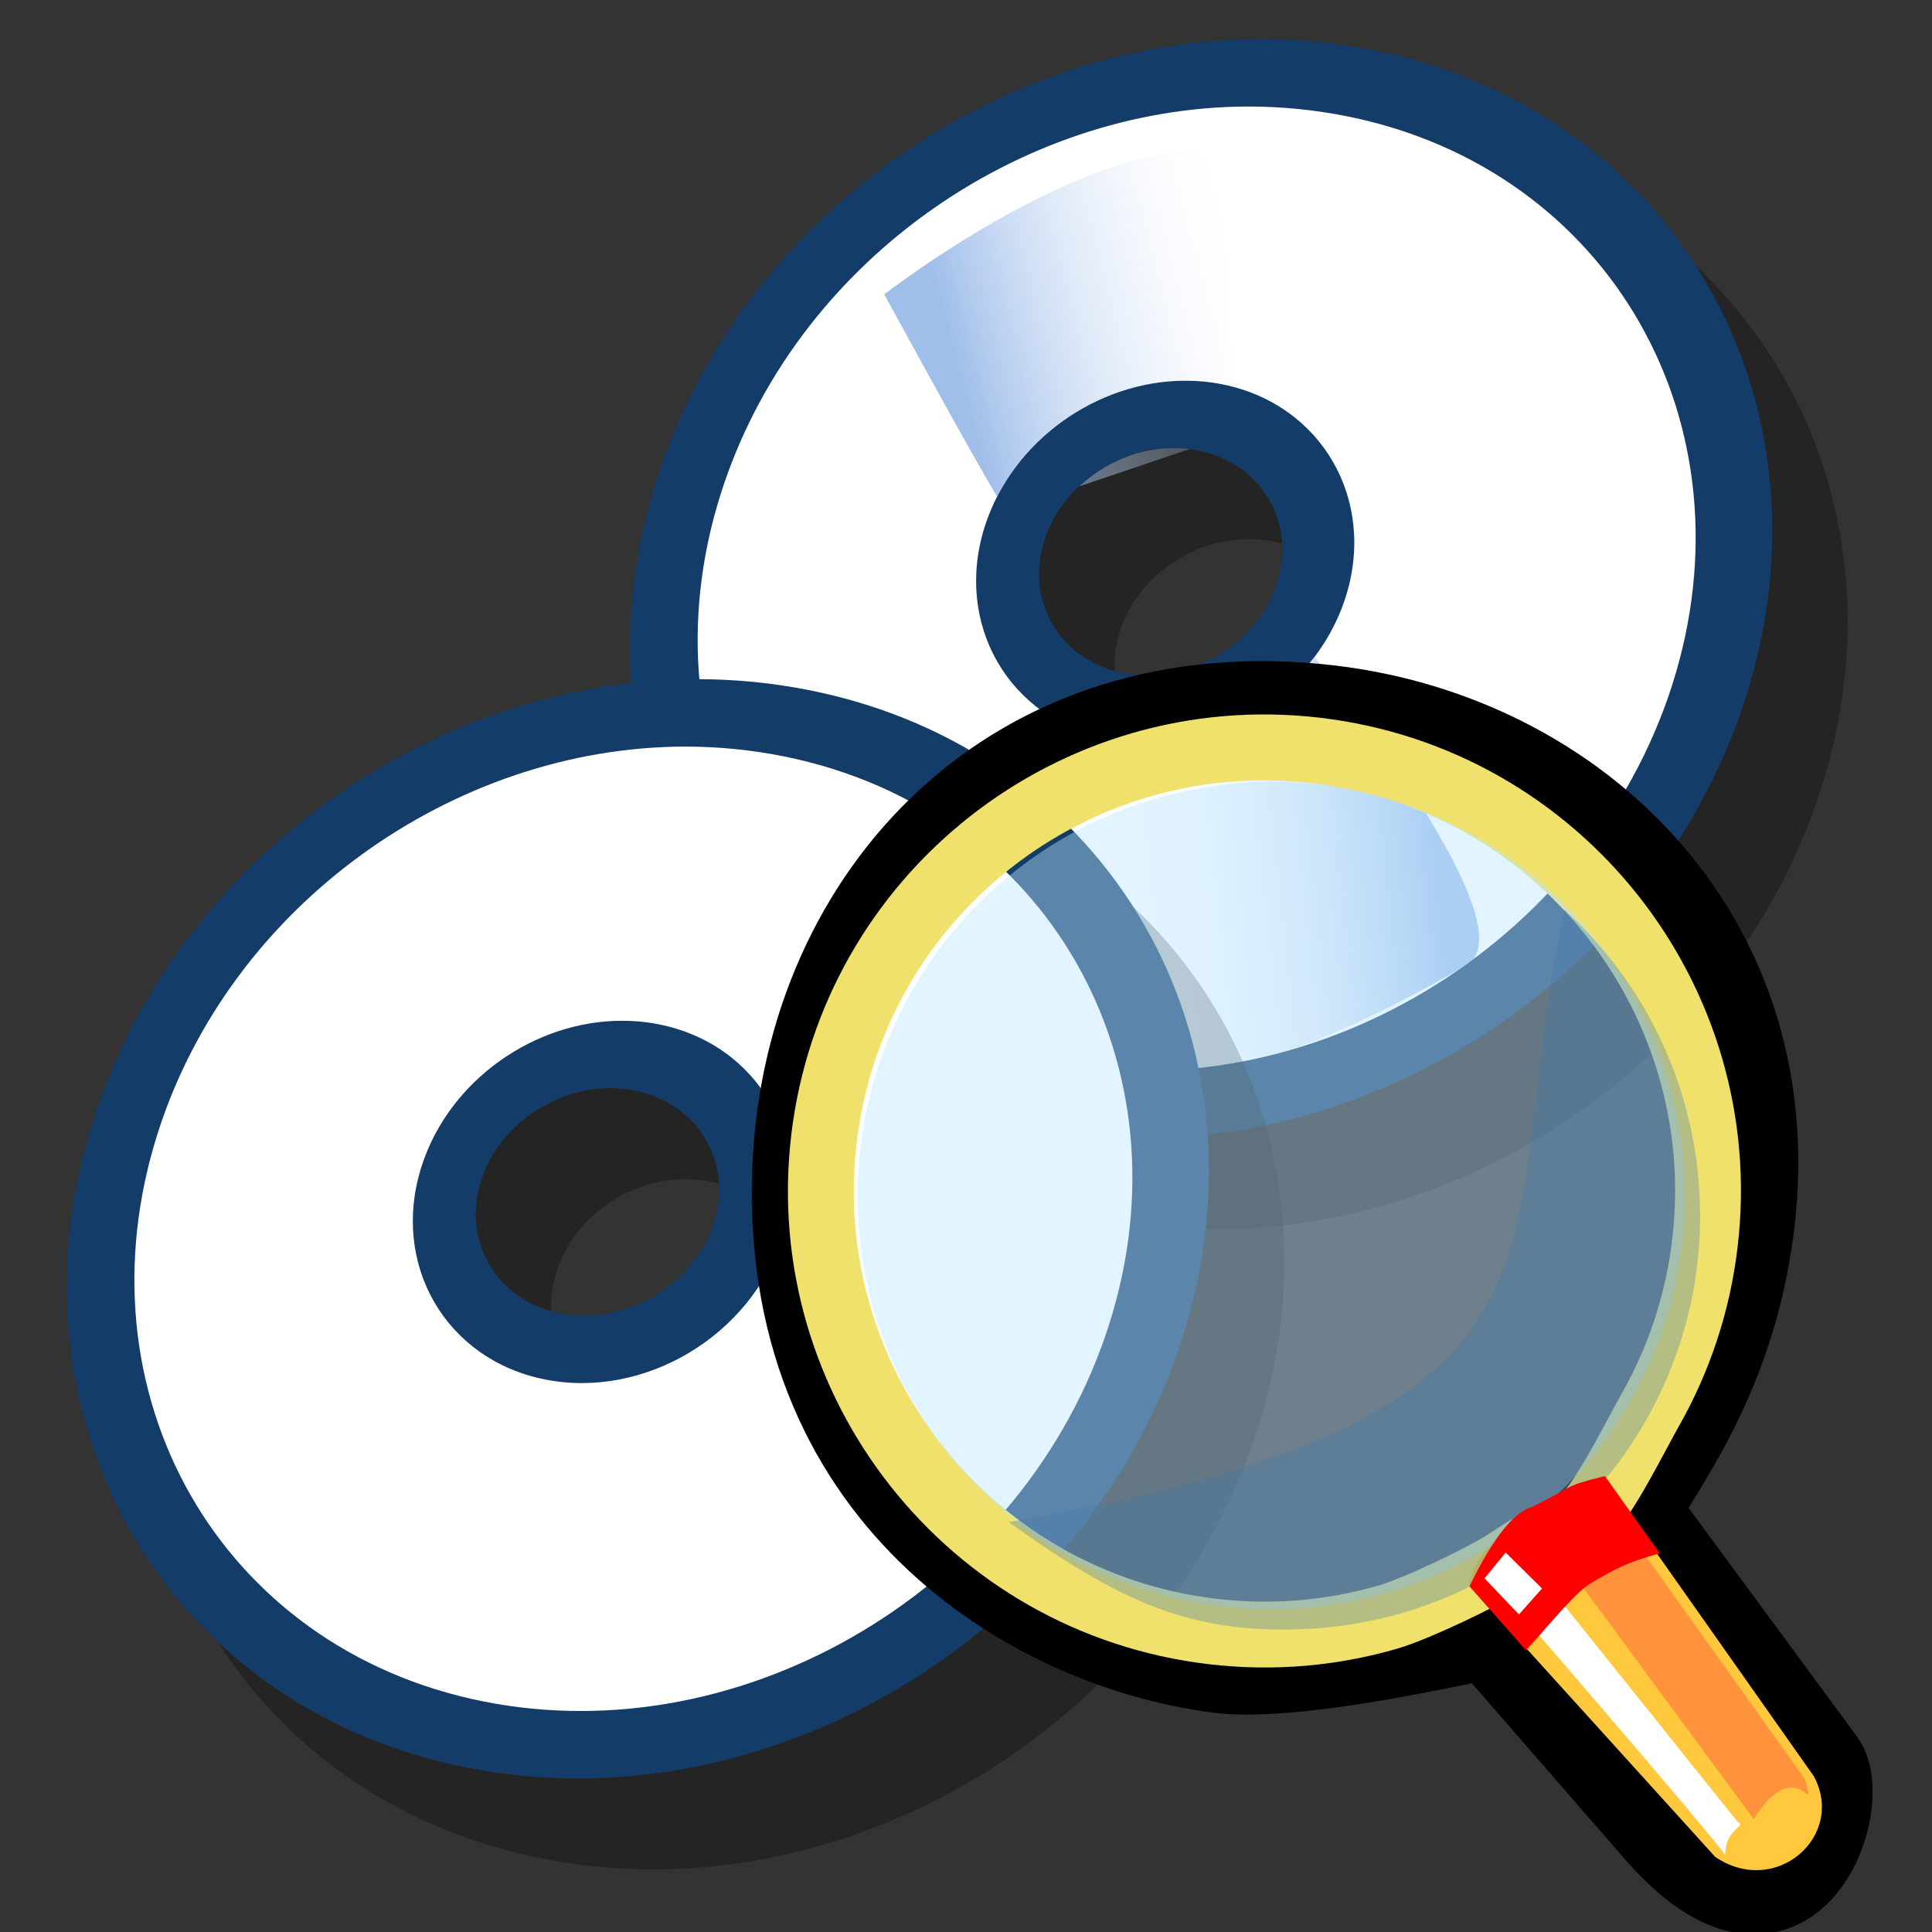 <?xml version="1.0" encoding="UTF-8" standalone="no"?>
<!-- Created with Sodipodi ("http://www.sodipodi.com/") -->
<svg
   xmlns:dc="http://purl.org/dc/elements/1.1/"
   xmlns:cc="http://creativecommons.org/ns#"
   xmlns:rdf="http://www.w3.org/1999/02/22-rdf-syntax-ns#"
   xmlns:svg="http://www.w3.org/2000/svg"
   xmlns="http://www.w3.org/2000/svg"
   xmlns:xlink="http://www.w3.org/1999/xlink"
   xmlns:sodipodi="http://sodipodi.sourceforge.net/DTD/sodipodi-0.dtd"
   xmlns:inkscape="http://www.inkscape.org/namespaces/inkscape"
   version="1"
   x="0"
   y="0"
   width="90"
   height="90"
   id="svg548"
   sodipodi:version="0.32"
   sodipodi:docname="stock_music-library.svg"
   sodipodi:docbase="/home/tweenk/dev/GartoonRedux/scalable/extras"
   inkscape:version="0.45+devel"
   inkscape:output_extension="org.inkscape.output.svg.inkscape">
  <rect width="100%" height="100%" fill="#333333" stroke="none"/>
  <sodipodi:namedview
     id="base"
     inkscape:zoom="1.7824983"
     inkscape:cx="14.984255"
     inkscape:cy="43.947823"
     inkscape:window-width="795"
     inkscape:window-height="708"
     inkscape:window-x="0"
     inkscape:window-y="1"
     inkscape:current-layer="svg548"
     showgrid="false" />
  <defs
     id="defs550">
    <linearGradient
       id="linearGradient558">
      <stop
         style="stop-color:#7fa8e3;stop-opacity:0.741;"
         offset="0"
         id="stop559" />
      <stop
         style="stop-color:#ffffff;stop-opacity:0;"
         offset="1"
         id="stop560" />
    </linearGradient>
    <linearGradient
       inkscape:collect="always"
       xlink:href="#linearGradient558"
       id="linearGradient2808"
       gradientUnits="userSpaceOnUse"
       gradientTransform="matrix(0.986,0,0,1.014,-7.497,6.228)"
       spreadMethod="pad"
       x1="23.953"
       y1="24.209"
       x2="45.701"
       y2="18.417" />
    <linearGradient
       inkscape:collect="always"
       xlink:href="#linearGradient558"
       id="linearGradient2810"
       gradientUnits="userSpaceOnUse"
       gradientTransform="matrix(0.767,0,0,1.305,-7.497,6.228)"
       spreadMethod="pad"
       x1="73.014"
       y1="38.801"
       x2="46.298"
       y2="43.815" />
  </defs>
  <use
     x="0"
     y="0"
     xlink:href="#g2791"
     id="use2802"
     transform="translate(26.239,-29.817)"
     width="90"
     height="90" />
  <g
     id="g2791"
     transform="matrix(0.67,0,0,0.67,7.415,25.749)">
    <path
       style="font-size:12px;fill:#000000;fill-opacity:0.294;fill-rule:evenodd;stroke-width:1pt"
       d="M 42.65,15.116 C 24.293,15.14 6.476,27.629 0.681,45.71 C -5.941,66.374 5.637,86.569 26.525,90.772 C 47.413,94.976 69.747,81.624 76.369,60.96 C 82.991,40.296 71.413,20.101 50.525,15.897 C 47.914,15.372 45.273,15.113 42.65,15.116 z M 36.588,43.554 C 37.146,43.553 37.719,43.601 38.275,43.71 C 42.723,44.579 45.185,48.752 43.775,53.022 C 42.365,57.293 37.598,60.079 33.15,59.21 C 28.702,58.341 26.24,54.168 27.65,49.897 C 28.884,46.161 32.678,43.558 36.588,43.554 z"
       id="path2421" />
    <path
       id="path613"
       d="M 37.409,8.791 C 19.052,8.814 1.235,21.303 -4.56,39.385 C -11.182,60.049 0.396,80.243 21.284,84.447 C 42.172,88.651 64.506,75.299 71.128,54.635 C 77.75,33.97 66.172,13.776 45.284,9.572 C 42.673,9.047 40.032,8.787 37.409,8.791 z M 31.347,37.228 C 31.905,37.228 32.478,37.276 33.034,37.385 C 37.482,38.253 39.944,42.427 38.534,46.697 C 37.124,50.967 32.357,53.753 27.909,52.885 C 23.461,52.016 20.999,47.842 22.409,43.572 C 23.643,39.836 27.437,37.233 31.347,37.228 z"
       style="font-size:12px;fill:#143c69;fill-rule:evenodd;stroke-width:1pt" />
    <path
       id="path612"
       d="M 36.565,13.478 C 20.52,13.499 4.974,24.459 -0.091,40.322 C -5.879,58.451 4.214,76.165 22.472,79.853 C 40.73,83.541 60.246,71.826 66.034,53.697 C 71.822,35.568 61.73,17.854 43.472,14.166 C 41.189,13.705 38.858,13.475 36.565,13.478 z M 32.159,32.541 C 33.027,32.54 33.889,32.618 34.753,32.791 C 41.667,34.175 45.507,40.829 43.315,47.635 C 41.124,54.44 33.73,58.863 26.815,57.478 C 19.901,56.094 16.061,49.44 18.253,42.635 C 20.171,36.68 26.083,32.549 32.159,32.541 z"
       style="font-size:12px;fill:#ffffff;fill-rule:evenodd;stroke-width:1pt" />
    <path
       id="path562"
       d="M 33.784,16.478 C 24.436,16.267 11.253,26.541 11.253,26.541 C 11.253,26.541 17.175,37.416 19.097,40.603 C 21.571,35.755 26.797,32.548 32.159,32.541 C 33.027,32.54 33.889,32.618 34.753,32.791 C 35.002,32.841 35.231,32.915 35.472,32.978 L 34.69,16.541 C 34.397,16.511 34.086,16.485 33.784,16.478 z M 31.347,37.228 C 28.927,37.231 26.567,38.238 24.815,39.885 C 28.017,38.815 30.283,38.033 32.472,37.291 C 32.096,37.244 31.719,37.228 31.347,37.228 z"
       style="fill:url(#linearGradient2808);fill-opacity:1;fill-rule:evenodd;stroke:none;stroke-width:1pt;stroke-linecap:butt;stroke-linejoin:miter;stroke-opacity:1" />
    <path
       id="path557"
       d="M 41.159,51.728 C 37.879,56.092 32.21,58.558 26.815,57.478 C 26.503,57.416 26.209,57.343 25.909,57.26 L 21.378,79.603 C 21.741,79.689 22.101,79.778 22.472,79.853 C 28.016,80.973 33.678,80.666 39.034,79.197 C 42.233,78.154 46.122,76.386 51.097,73.541 C 51.482,73.275 51.877,73.008 52.253,72.728 C 52.258,72.721 52.248,72.705 52.253,72.697 C 54.423,69.519 46.195,58.164 41.159,51.728 z"
       style="fill:url(#linearGradient2810);fill-opacity:1;fill-rule:evenodd;stroke:none;stroke-width:1pt;stroke-linecap:butt;stroke-linejoin:miter;stroke-opacity:1" />
  </g>
  <g
     id="g1105"
     transform="matrix(0.822,-0.206,0.206,0.822,-119.741,102.049)">
    <path
       style="font-size:12px;fill:none;fill-rule:evenodd;stroke:#000000;stroke-width:4.792"
       d="M 230.257,37.277 L 223.839,24.653 C 223.779,24.536 213.241,24.494 209.037,22.852 C 199.264,19.036 187.923,7.602 193.276,-9.898 C 197.55,-23.842 211.334,-33.101 227.712,-26.921 C 241.17,-21.844 249.857,-7.277 242.391,8.426 C 238.733,16.168 233.151,19.326 233.543,20.282 L 239.925,35.842 C 240.962,38.37 235.321,47.236 230.257,37.277 z"
       id="path634"
       sodipodi:nodetypes="cssssssss" />
    <path
       style="font-size:12px;fill:none;fill-rule:evenodd;stroke:#efe16b;stroke-width:3.619"
       d="M 240.644,6.584 C 239.451,9.73 237.676,12.486 235.488,14.776 C 234.394,15.921 231.908,18.862 230.548,19.638 L 234.819,34.453 L 233.533,35.374 L 225.771,20.953 C 224.288,21.457 220.334,22.251 218.752,22.311 C 215.587,22.431 212.347,21.933 209.2,20.74 C 196.615,15.968 190.273,1.882 195.044,-10.704 C 199.815,-23.29 213.902,-29.632 226.488,-24.86 C 239.074,-20.089 245.416,-6.002 240.644,6.584 z"
       id="path620"
       sodipodi:nodetypes="csccccscccc" />
    <path
       style="font-size:12px;fill:#ffc83d;fill-rule:evenodd"
       d="M 232.158,17.929 L 239.316,36.485 C 240.24,40.106 235.658,42.476 232.979,39.469 L 223.472,21.664 C 224.836,18.887 229.873,17.649 232.158,17.929 z"
       id="path1170"
       sodipodi:nodetypes="ccccc" />
    <path
       style="font-size:12px;fill:#ff933d;fill-rule:evenodd"
       d="M 231.605,18.194 L 238.813,36.547 C 238.846,39.08 238.826,34.833 235.54,37.973 L 228.002,19.612 C 228.362,18.73 229.262,17.803 231.605,18.194 z"
       id="path567"
       sodipodi:nodetypes="ccccc" />
    <path
       style="font-size:12px;fill:#ffffff;fill-rule:evenodd"
       d="M 226.398,19.922 L 234.647,37.912 C 235.127,38.27 233.857,38.092 233.538,39.518 C 233.324,38.697 224.497,21.204 224.497,21.204 L 226.398,19.922 z"
       id="path568"
       sodipodi:nodetypes="ccccc" />
    <path
       sodipodi:type="arc"
       style="font-size:12px;fill:#bae6ff;fill-opacity:0.431;fill-rule:evenodd;stroke:none;stroke-width:1pt"
       id="path611"
       sodipodi:cx="29.499611"
       sodipodi:cy="28.953592"
       sodipodi:rx="18.451067"
       sodipodi:ry="18.451067"
       d="M 47.951,28.954 A 18.451,18.451 0 1 1 11.049,28.954 A 18.451,18.451 0 1 1 47.951,28.954 z"
       transform="matrix(1.152,0.437,-0.437,1.152,196.811,-47.96)" />
    <path
       style="font-size:12px;fill:#437caf;fill-opacity:0.345;fill-rule:evenodd;stroke-width:1pt"
       d="M 237.595,-13.056 C 240.825,-8.217 242.211,-2.145 240.984,4.007 C 239.758,10.16 236.149,15.236 231.31,18.467 C 226.47,21.697 220.399,23.083 214.246,21.856 C 208.093,20.629 204.729,18.018 199.787,12.182 M 199.787,12.182 C 233.68,14.559 229.019,4.287 237.595,-13.056"
       id="path610"
       sodipodi:nodetypes="ccscscs" />
    <path
       style="fill:#ff0000;fill-opacity:1;fill-rule:evenodd;stroke:none;stroke-width:1pt;stroke-linecap:butt;stroke-linejoin:miter;stroke-opacity:1"
       d="M 232.187,17.691 C 229.754,17.685 230.454,17.813 228.019,18.335 C 227.843,18.472 226.71,17.909 223.495,21.764 L 225.648,25.923 C 226.978,25.085 229.083,23.444 230.056,23.198 C 231.485,22.793 232.197,22.58 234.08,22.546 L 232.187,17.691 z"
       id="path651"
       sodipodi:nodetypes="ccccccc" />
    <path
       style="fill:#ffffff;fill-opacity:1;fill-rule:evenodd;stroke:none;stroke-width:1pt;stroke-linecap:butt;stroke-linejoin:miter;stroke-opacity:1"
       d="M 227.335,22.846 L 225.754,23.923 L 224.404,21.536 L 225.876,20.443 L 227.335,22.846 z"
       id="path652"
       sodipodi:nodetypes="ccccc" />
  </g>
</svg>
